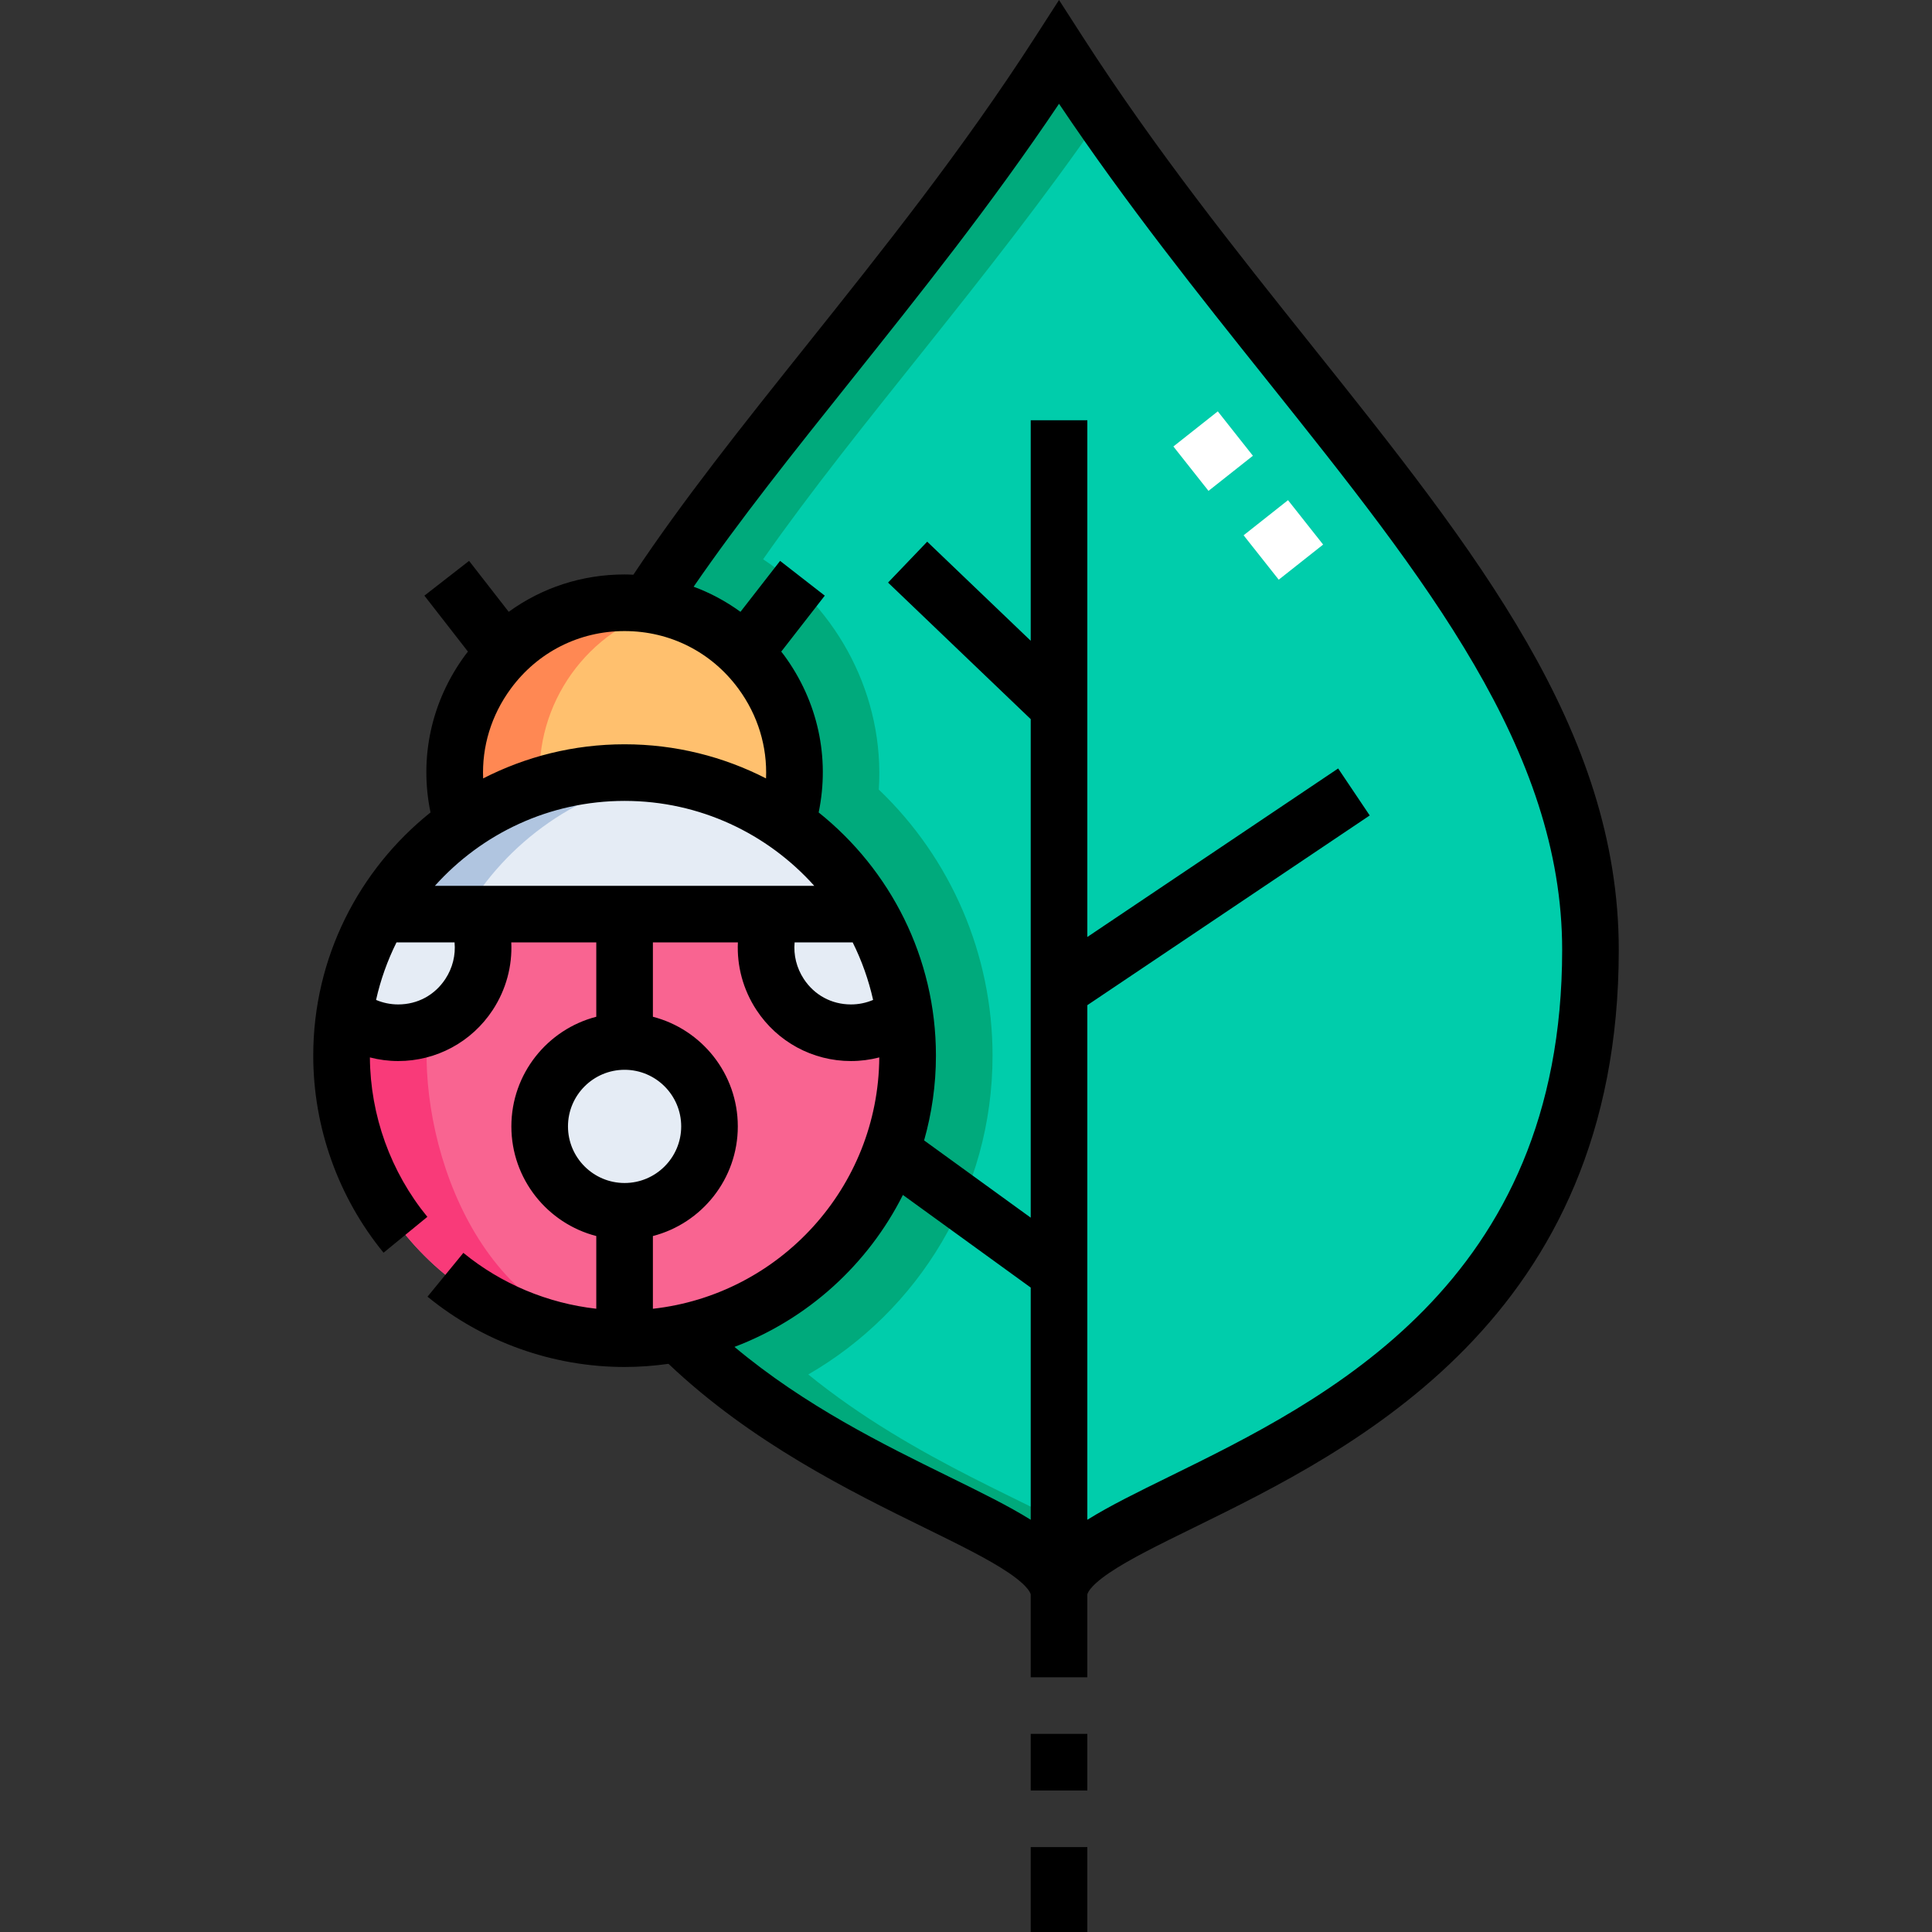 <svg id="Capa_1" enable-background="new 0 0 511.94 511.94" height="512" viewBox="0 0 511.94 511.94" width="512" xmlns="http://www.w3.org/2000/svg"><rect x="0" y="0" width="511.94" height="511.94" fill="#333333" stroke="none"/><g><g><g clip-rule="evenodd" fill-rule="evenodd"><path d="m240.502 279.721c0 35.534-25.18 66.864-60.864 73.67 41.593 41.521 100.849 51.209 100.982 69.089.203-27.552 140.818-35.62 140.818-170.759 0-81.913-80.024-143.458-140.819-237.869-36.568 56.789-80.086 101.687-108.966 146.279 27.216 3.669 45.186 31.348 36.787 58.09 20.151 14.096 32.062 36.969 32.062 61.5z" fill="#00cdab"/><path d="m240.502 279.721c0 35.534-25.185 66.859-60.869 73.665 34.296 37.106 101.661 51.298 100.987 69.094.035-4.765 4.273-8.947 11.253-13.304-16.768-10.473-49.387-21.961-77.701-44.969 29.18-16.847 48.83-48.369 48.83-84.485 0-26.86-11.033-52.253-30.139-70.501 1.614-24.662-10.75-47.923-30.655-61.025 25.37-36.242 59.081-73.364 89.661-117.521-3.806-5.495-7.564-11.097-11.25-16.822-33.413 51.888-75.915 95.255-108.966 146.279 27.216 3.669 45.186 31.348 36.787 58.09 20.151 14.095 32.062 36.968 32.062 61.499z" fill="#00aa7c"/><path d="m165.502 320.971c-12.426 0-22.5-10.074-22.5-22.5s10.074-22.5 22.5-22.5v-33.75h-39.33c6.35 14.662-4.349 31.434-20.657 31.434-5.383 0-10.324-1.89-14.196-5.043-.538 3.625-.817 7.335-.817 11.109 0 41.422 33.578 75 75 75z" fill="#f96491"/><path d="m113.373 272.263c-7.428 2.757-15.897 1.362-22.053-3.651-.538 3.625-.817 7.335-.817 11.109 0 41.422 33.578 75 75 75-39.635-5.394-55.043-53.181-52.13-82.458z" fill="#f93a79"/><circle cx="165.502" cy="298.471" fill="#e5ecf5" r="22.5"/><path d="m204.832 242.221c-6.35 14.662 4.349 31.434 20.657 31.434 5.381 0 10.32-1.889 14.192-5.039-1.376-9.233-4.515-18.321-9.215-26.394h-25.634z" fill="#e5ecf5"/><path d="m225.489 273.655c-16.308 0-27.007-16.771-20.657-31.434h-39.33v33.75c12.426 0 22.5 10.074 22.5 22.5s-10.074 22.5-22.5 22.5v33.75c41.448 0 75-33.657 75-75 0-3.749-.278-7.46-.821-11.106-3.872 3.151-8.812 5.04-14.192 5.04z" fill="#f96491"/><path d="m230.467 242.22c-13.399-23.162-38.067-37.498-64.966-37.498-26.865 0-51.544 14.297-64.965 37.498z" fill="#e5ecf5"/><path d="m165.502 204.722c15.97 0 30.775 4.992 42.938 13.5 9.106-28.994-12.758-58.5-42.938-58.5-30.58 0-51.955 29.79-42.938 58.5 12.163-8.509 26.967-13.5 42.938-13.5z" fill="#ffc06e"/><path d="m100.538 242.221h22.531c11.132-19.238 30.58-33.19 53.66-36.659-30.476-4.596-60.703 9.873-76.191 36.659z" fill="#b0c5e0"/><path d="m122.564 218.221c6.225-4.354 13.141-7.787 20.552-10.101-1.641-21.523 12.588-41.598 33.603-46.986-33.604-8.644-64.734 23.406-54.155 57.087z" fill="#ff8853"/><path d="m126.172 242.221c6.35 14.662-4.349 31.434-20.657 31.434-5.381 0-10.32-1.889-14.192-5.039 1.376-9.233 4.515-18.321 9.215-26.394h25.634z" fill="#e5ecf5"/></g><g><path d="m338.836 153.604-9.305-11.766 11.766-9.304 9.305 11.766zm-18.609-23.532-9.304-11.766 11.766-9.304 9.304 11.766z" fill="#fff"/></g></g><g><path d="m347.643 91.638c-20.365-25.506-41.424-51.882-60.718-81.845l-6.306-9.793-6.306 9.792c-19.293 29.961-40.348 56.335-60.71 81.841-16.718 20.942-32.563 40.792-45.772 60.655-.774-.033-1.548-.067-2.329-.067-11.29 0-21.913 3.51-30.705 9.898l-10.5-13.497-11.84 9.21 11.536 14.829c-.251.326-.513.639-.757.972-8.96 12.206-12.174 27.128-9.159 41.648-18.921 15.13-31.074 38.386-31.074 64.441 0 18.997 6.616 37.542 18.631 52.22l11.607-9.501c-9.727-11.883-15.12-26.87-15.228-42.247 2.438.631 4.959.962 7.502.962 10.12 0 19.481-5.053 25.039-13.518 3.555-5.412 5.217-11.681 4.925-17.916h22.523v19.699c-12.925 3.339-22.5 15.098-22.5 29.051s9.575 25.712 22.5 29.051v19.264c-12.866-1.446-25.156-6.566-35.221-14.804l-9.5 11.607c14.68 12.015 33.226 18.632 52.221 18.632 3.95 0 7.83-.297 11.634-.836 22.023 20.912 48.326 33.85 67.755 43.385 9.139 4.485 17.03 8.358 22.355 11.965 5.806 3.932 5.873 5.787 5.873 5.805v21.9h15v-21.9c0-.018.067-1.872 5.871-5.801 5.324-3.605 13.216-7.476 22.354-11.958 42.111-20.657 112.594-55.231 112.594-153.059 0-58.265-37.673-105.45-81.295-160.085zm-212.316 90.871c7.132-9.715 18.13-15.288 30.175-15.288 12.044 0 23.042 5.572 30.173 15.288 5.174 7.049 7.664 15.358 7.306 23.754-11.255-5.766-23.988-9.042-37.479-9.042s-26.224 3.276-37.479 9.042c-.359-8.395 2.131-16.705 7.304-23.754zm75.228 67.212h15.39c2.385 4.786 4.214 9.893 5.411 15.238-1.833.781-3.81 1.196-5.868 1.196-5.127 0-9.684-2.461-12.501-6.751-1.918-2.923-2.745-6.336-2.432-9.683zm-95.31-15c12.368-13.798 30.313-22.5 50.257-22.5s37.889 8.701 50.257 22.5zm2.771 24.682c-2.817 4.291-7.374 6.751-12.501 6.751-2.057 0-4.034-.414-5.867-1.195 1.198-5.345 3.026-10.452 5.412-15.238h15.389c.313 3.347-.513 6.76-2.433 9.682zm77.509-9.682c-.292 6.235 1.369 12.503 4.923 17.916 5.559 8.464 14.919 13.518 25.04 13.518 2.543 0 5.064-.331 7.502-.961-.238 34.47-26.44 62.874-59.988 66.601v-19.273c12.925-3.339 22.5-15.098 22.5-29.051s-9.575-25.712-22.5-29.051v-19.699zm-45.023 48.75c0-8.271 6.729-15 15-15s15 6.729 15 15-6.729 15-15 15-15-6.729-15-15zm100.997 92.834c-17.318-8.499-38.225-18.784-56.877-34.407 19.432-7.356 35.372-21.847 44.628-40.263l33.869 24.544v61.527c-5.936-3.701-13.326-7.331-21.62-11.401zm58.239.009c-8.293 4.068-15.682 7.696-21.618 11.396v-136.36l74.829-50.271-8.365-12.451-66.464 44.651v-136.927h-15v58.44l-27.431-26.258-10.373 10.836 37.804 36.187v132.098l-28.25-20.473c2.025-7.146 3.133-14.674 3.133-22.46 0-26.055-12.154-49.311-31.075-64.441 3.014-14.52-.2-29.441-9.159-41.647-.244-.333-.506-.646-.757-.971l11.536-14.829-11.84-9.211-10.501 13.498c-3.824-2.778-7.987-5.021-12.41-6.655 12.155-17.67 26.481-35.622 41.53-54.473 18.417-23.07 37.394-46.84 55.293-73.493 17.901 26.655 36.881 50.427 55.302 73.498 41.862 52.432 78.017 97.714 78.017 150.725-.001 88.477-62.707 119.236-104.201 139.591z"/><path d="m273.119 489.44h15v22.5h-15z"/><path d="m273.119 459.44h15v15h-15z"/></g></g></svg>